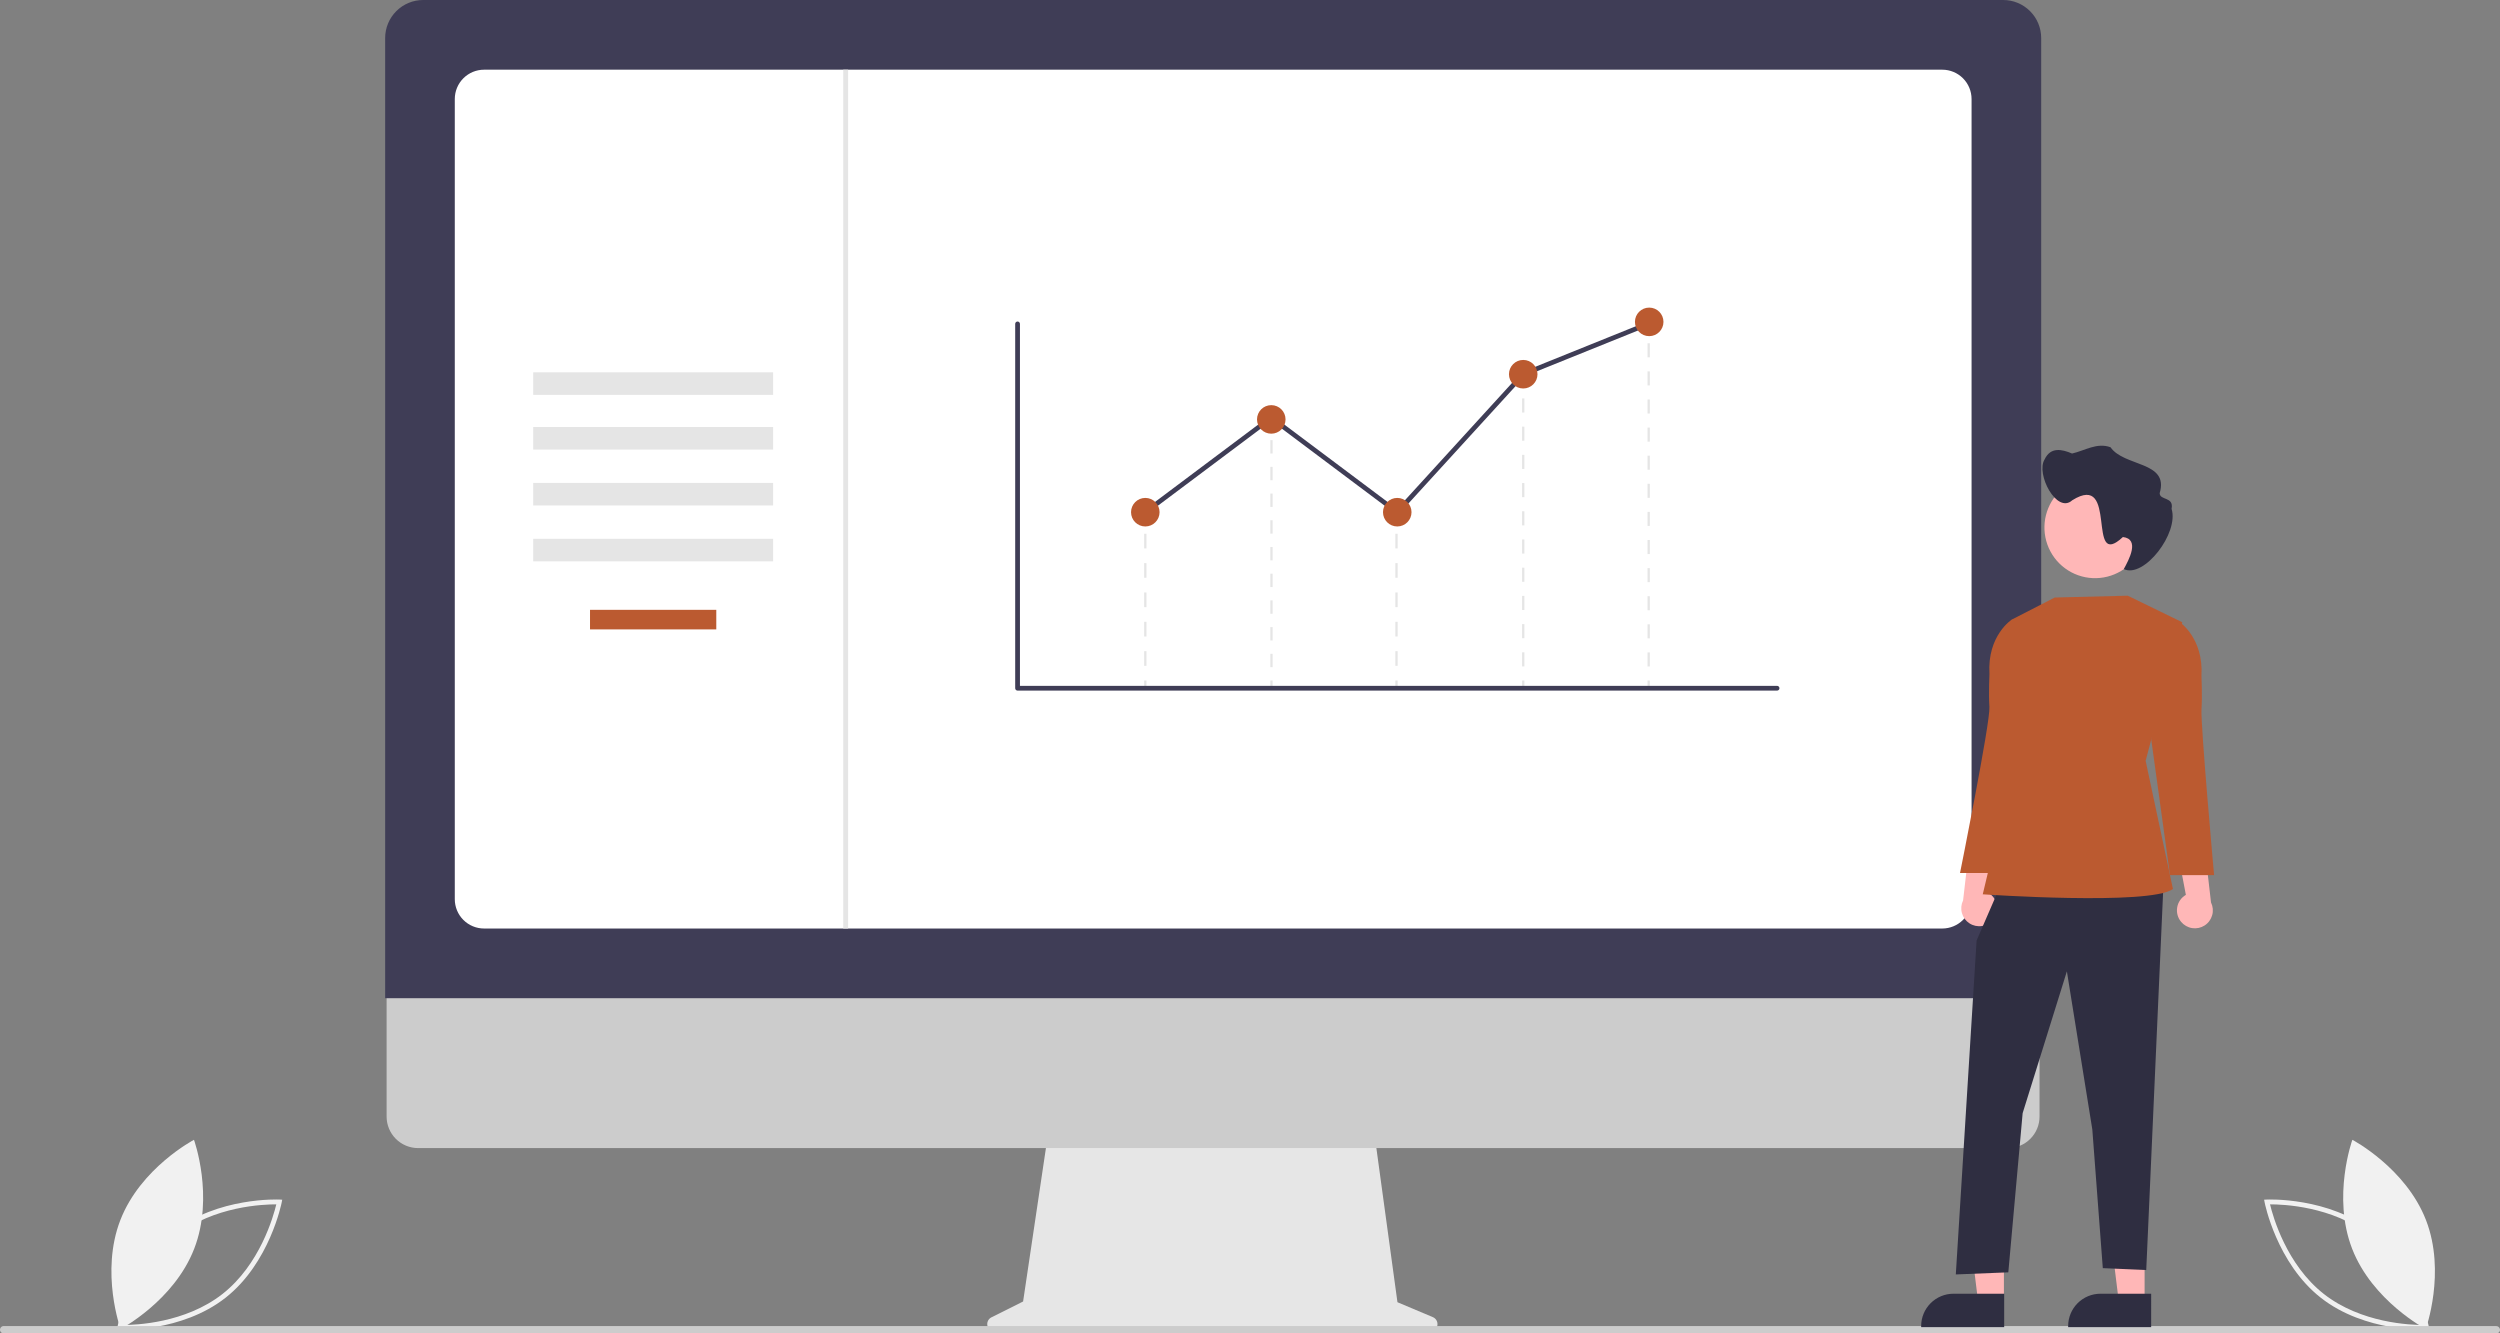 <svg width="1153" height="615" viewBox="0 0 1153 615" fill="none" xmlns="http://www.w3.org/2000/svg">
<rect x="0" y="0" width="1153" height="615" fill="#808080" stroke="none"/>
<g clip-path="url(#clip0)">
<path d="M53.929 613.229L54.169 611.967C54.222 611.689 59.664 584.047 80.068 568.007C100.472 551.966 128.594 553.222 128.875 553.236L130.157 553.302L129.918 554.564C129.865 554.842 124.422 582.483 104.019 598.524C83.615 614.565 55.493 613.309 55.212 613.295L53.929 613.229ZM81.451 569.77C64.2 583.332 57.989 605.506 56.659 611.082C62.389 611.107 85.401 610.31 102.635 596.761C119.867 583.213 126.093 561.028 127.427 555.449C121.694 555.424 98.684 556.222 81.451 569.77Z" fill="#F1F1F1"/>
<path d="M89.565 575.921C80.219 600.017 55.613 612.934 55.613 612.934C55.613 612.934 46.162 586.784 55.509 562.688C64.856 538.592 89.461 525.675 89.461 525.675C89.461 525.675 98.912 551.825 89.565 575.921Z" fill="#F1F1F1"/>
<path d="M1119.16 613.295C1118.87 613.309 1090.75 614.565 1070.35 598.524C1049.95 582.483 1044.5 554.842 1044.45 554.564L1044.21 553.302L1045.49 553.236C1045.77 553.222 1073.9 551.966 1094.3 568.007C1114.7 584.047 1120.15 611.689 1120.2 611.967L1120.44 613.229L1119.16 613.295ZM1046.94 555.449C1048.27 561.028 1054.5 583.213 1071.73 596.761C1088.97 610.31 1111.98 611.107 1117.71 611.082C1116.38 605.506 1110.17 583.332 1092.92 569.77C1075.68 556.222 1052.67 555.424 1046.94 555.449H1046.94Z" fill="#F1F1F1"/>
<path d="M1084.8 575.921C1094.15 600.017 1118.75 612.934 1118.75 612.934C1118.75 612.934 1128.21 586.784 1118.86 562.688C1109.51 538.592 1084.91 525.675 1084.91 525.675C1084.91 525.675 1075.46 551.825 1084.8 575.921Z" fill="#F1F1F1"/>
<path d="M660.845 607.467L644.503 600.581L633.292 518.59H484.005L471.854 600.246L457.234 607.562C456.534 607.912 455.973 608.488 455.642 609.197C455.31 609.906 455.228 610.706 455.408 611.468C455.587 612.23 456.019 612.909 456.632 613.395C457.245 613.88 458.005 614.145 458.787 614.145H659.498C660.299 614.145 661.076 613.867 661.696 613.359C662.317 612.851 662.742 612.144 662.901 611.358C663.06 610.571 662.941 609.754 662.567 609.045C662.192 608.336 661.583 607.779 660.845 607.467Z" fill="#E6E6E6"/>
<path d="M926.138 529.498H192.799C188.951 529.489 185.264 527.954 182.547 525.228C179.829 522.501 178.303 518.808 178.303 514.957V411.459H940.634V514.957C940.634 518.808 939.108 522.501 936.39 525.227C933.672 527.953 929.985 529.489 926.138 529.498Z" fill="#CCCCCC"/>
<path d="M941.4 460.375H177.633V17.529C177.639 12.882 179.486 8.426 182.769 5.14C186.053 1.854 190.505 0.005 195.148 0H923.885C928.529 0.005 932.981 1.854 936.264 5.14C939.548 8.426 941.395 12.882 941.4 17.529V460.375Z" fill="#3F3D56"/>
<path d="M895.784 428.233H223.25C219.67 428.229 216.238 426.804 213.707 424.271C211.175 421.737 209.752 418.302 209.748 414.719V45.655C209.752 42.072 211.175 38.637 213.707 36.104C216.238 33.57 219.67 32.145 223.25 32.141H895.784C899.364 32.145 902.796 33.57 905.327 36.104C907.858 38.637 909.282 42.072 909.286 45.655V414.719C909.282 418.302 907.858 421.737 905.327 424.271C902.796 426.804 899.364 428.229 895.784 428.233Z" fill="white"/>
<path d="M1151.29 615H1.778C1.391 615.008 1.012 614.888 0.701 614.658C0.389 614.429 0.162 614.102 0.055 613.73C-0.012 613.476 -0.02 613.211 0.032 612.954C0.084 612.697 0.194 612.455 0.354 612.247C0.514 612.039 0.719 611.871 0.954 611.755C1.189 611.639 1.447 611.579 1.709 611.579H1151.15C1151.56 611.564 1151.96 611.689 1152.29 611.932C1152.62 612.175 1152.85 612.522 1152.96 612.917C1153.02 613.167 1153.01 613.426 1152.96 613.676C1152.9 613.926 1152.79 614.159 1152.62 614.359C1152.46 614.559 1152.26 614.72 1152.03 614.831C1151.8 614.942 1151.55 615 1151.29 615Z" fill="#CCCCCC"/>
<path d="M356.561 171.716H245.908V182.116H356.561V171.716Z" fill="#E5E5E5"/>
<path d="M356.561 196.938H245.908V207.339H356.561V196.938Z" fill="#E5E5E5"/>
<path d="M356.561 222.718H245.908V233.118H356.561V222.718Z" fill="#E5E5E5"/>
<path d="M356.561 248.497H245.908V258.898H356.561V248.497Z" fill="#E5E5E5"/>
<path d="M330.352 281.255H272.117V290.281H330.352V281.255Z" fill="#BB5A30"/>
<path d="M528.743 236.221H527.685V239.398H528.743V236.221Z" fill="#E5E5E5"/>
<path d="M528.743 307.087H527.685V300.318H528.743V307.087ZM528.743 293.549H527.685V286.78H528.743V293.549ZM528.743 280.011H527.685V273.242H528.743V280.011ZM528.743 266.474H527.685V259.705H528.743V266.474ZM528.743 252.936H527.685V246.167H528.743V252.936Z" fill="#E5E5E5"/>
<path d="M528.743 313.855H527.685V317.032H528.743V313.855Z" fill="#E5E5E5"/>
<path d="M644.6 236.221H643.542V239.398H644.6V236.221Z" fill="#E5E5E5"/>
<path d="M644.6 307.087H643.542V300.318H644.6V307.087ZM644.6 293.549H643.542V286.78H644.6V293.549ZM644.6 280.011H643.542V273.242H644.6V280.011ZM644.6 266.474H643.542V259.705H644.6V266.474ZM644.6 252.936H643.542V246.167H644.6V252.936Z" fill="#E5E5E5"/>
<path d="M644.6 313.855H643.542V317.032H644.6V313.855Z" fill="#E5E5E5"/>
<path d="M703.042 174.073H701.984V177.25H703.042V174.073Z" fill="#E5E5E5"/>
<path d="M703.042 307.351H701.984V300.846H703.042V307.351ZM703.042 294.341H701.984V287.835H703.042V294.341ZM703.042 281.33H701.984V274.826H703.042V281.33ZM703.042 268.321H701.984V261.816H703.042V268.321ZM703.042 255.311H701.984V248.805H703.042V255.311ZM703.042 242.3H701.984V235.795H703.042V242.3ZM703.042 229.29H701.984V222.785H703.042V229.29ZM703.042 216.28H701.984V209.776H703.042V216.28ZM703.042 203.27H701.984V196.765H703.042V203.27ZM703.042 190.26H701.984V183.755H703.042V190.26Z" fill="#E5E5E5"/>
<path d="M703.042 313.855H701.984V317.032H703.042V313.855Z" fill="#E5E5E5"/>
<path d="M760.901 148.659H759.843V151.835H760.901V148.659Z" fill="#E5E5E5"/>
<path d="M760.901 307.375H759.843V300.894H760.901V307.375ZM760.901 294.413H759.843V287.932H760.901V294.413ZM760.901 281.452H759.843V274.971H760.901V281.452ZM760.901 268.49H759.843V262.009H760.901V268.49ZM760.901 255.528H759.843V249.048H760.901V255.528ZM760.901 242.567H759.843V236.086H760.901V242.567ZM760.901 229.605H759.843V223.124H760.901V229.605ZM760.901 216.644H759.843V210.163H760.901V216.644ZM760.901 203.682H759.843V197.201H760.901V203.682ZM760.901 190.721H759.843V184.24H760.901V190.721ZM760.901 177.759H759.843V171.278H760.901V177.759ZM760.901 164.797H759.843V158.316H760.901V164.797Z" fill="#E5E5E5"/>
<path d="M760.901 313.855H759.843V317.032H760.901V313.855Z" fill="#E5E5E5"/>
<path d="M586.936 193.664H585.878V196.841H586.936V193.664Z" fill="#E5E5E5"/>
<path d="M586.936 307.697H585.878V301.538H586.936V307.697ZM586.936 295.38H585.878V289.221H586.936V295.38ZM586.936 283.062H585.878V276.904H586.936V283.062ZM586.936 270.745H585.878V264.586H586.936V270.745ZM586.936 258.428H585.878V252.269H586.936V258.428ZM586.936 246.11H585.878V239.952H586.936V246.11ZM586.936 233.793H585.878V227.634H586.936V233.793ZM586.936 221.476H585.878V215.317H586.936V221.476ZM586.936 209.158H585.878V203H586.936V209.158Z" fill="#E5E5E5"/>
<path d="M586.936 313.855H585.878V317.032H586.936V313.855Z" fill="#E5E5E5"/>
<path d="M819.585 318.507H469.304C469.013 318.507 468.734 318.392 468.528 318.186C468.323 317.98 468.207 317.701 468.207 317.41V149.378C468.207 149.087 468.323 148.808 468.528 148.602C468.734 148.397 469.013 148.281 469.304 148.281C469.594 148.281 469.873 148.397 470.079 148.602C470.284 148.808 470.4 149.087 470.4 149.378V316.313H819.585C819.876 316.313 820.155 316.429 820.36 316.634C820.566 316.84 820.681 317.119 820.681 317.41C820.681 317.701 820.566 317.98 820.36 318.186C820.155 318.392 819.876 318.507 819.585 318.507V318.507Z" fill="#3F3D56"/>
<path d="M644.552 237.696L586.313 194.038L528.871 237.099L527.556 235.343L586.313 191.296L644.275 234.747L701.872 171.663L702.104 171.568L760.203 148.139L761.022 150.176L703.154 173.511L644.552 237.696Z" fill="#3F3D56"/>
<path d="M528.214 242.804C531.846 242.804 534.791 239.857 534.791 236.221C534.791 232.586 531.846 229.638 528.214 229.638C524.581 229.638 521.636 232.586 521.636 236.221C521.636 239.857 524.581 242.804 528.214 242.804Z" fill="#BB5A30"/>
<path d="M586.313 200.015C589.946 200.015 592.891 197.068 592.891 193.433C592.891 189.797 589.946 186.85 586.313 186.85C582.681 186.85 579.736 189.797 579.736 193.433C579.736 197.068 582.681 200.015 586.313 200.015Z" fill="#BB5A30"/>
<path d="M644.413 242.804C648.046 242.804 650.991 239.857 650.991 236.221C650.991 232.586 648.046 229.638 644.413 229.638C640.781 229.638 637.836 232.586 637.836 236.221C637.836 239.857 640.781 242.804 644.413 242.804Z" fill="#BB5A30"/>
<path d="M702.513 179.17C706.145 179.17 709.09 176.222 709.09 172.587C709.09 168.951 706.145 166.004 702.513 166.004C698.88 166.004 695.936 168.951 695.936 172.587C695.936 176.222 698.88 179.17 702.513 179.17Z" fill="#BB5A30"/>
<path d="M760.613 155.032C764.245 155.032 767.19 152.085 767.19 148.449C767.19 144.814 764.245 141.866 760.613 141.866C756.98 141.866 754.035 144.814 754.035 148.449C754.035 152.085 756.98 155.032 760.613 155.032Z" fill="#BB5A30"/>
<path d="M391.145 32.141H388.905V428.233H391.145V32.141Z" fill="#E5E5E5"/>
<path d="M919.174 424.179C919.947 423.258 920.509 422.178 920.821 421.015C921.132 419.852 921.185 418.636 920.975 417.45C920.766 416.265 920.3 415.14 919.609 414.155C918.918 413.17 918.02 412.348 916.978 411.748L922.445 383.006L908.423 388.855L905.381 415.251C904.489 417.071 904.295 419.154 904.836 421.107C905.377 423.06 906.615 424.747 908.315 425.847C910.015 426.948 912.06 427.386 914.061 427.078C916.062 426.771 917.881 425.739 919.174 424.179Z" fill="#FFB7B7"/>
<path d="M989.09 600.543H977.217L971.568 554.708L989.092 554.709L989.09 600.543Z" fill="#FFB7B7"/>
<path d="M992.117 612.063L953.833 612.061V611.577C953.834 607.621 955.404 603.828 958.198 601.031C960.993 598.235 964.783 596.663 968.734 596.663H968.735L992.118 596.664L992.117 612.063Z" fill="#2F2E41"/>
<path d="M924.203 600.543H912.33L906.681 554.708L924.205 554.709L924.203 600.543Z" fill="#FFB7B7"/>
<path d="M924.325 612.063L886.041 612.061V611.577C886.042 607.621 887.612 603.828 890.406 601.031C893.201 598.235 896.991 596.663 900.942 596.663H900.943L924.326 596.664L924.325 612.063Z" fill="#2F2E41"/>
<path d="M923.23 406.958L911.609 433.754L902.021 587.773L926.233 586.803L932.846 513.382L953.244 447.988L964.972 520.892L969.814 584.864L989.848 585.733L997.83 406.958H923.23Z" fill="#2F2E41"/>
<path d="M981.322 274.733L947.639 275.576L927.864 285.737L926.779 360.698L914.445 412.453C914.445 412.453 991.506 417.761 1002.16 410.007L989.569 350.881L1006.46 286.983L981.322 274.733Z" fill="#BB5A30"/>
<path d="M931.462 286.909L927.864 285.737C927.864 285.737 916.451 293.068 917.536 310.792C917.536 310.792 917.109 319.963 917.517 326.067C917.986 333.068 903.959 402.64 903.959 402.64H924.296L933.012 339.637L931.462 286.909Z" fill="#BB5A30"/>
<path d="M1005.93 425.149C1005.15 424.227 1004.59 423.147 1004.28 421.984C1003.97 420.822 1003.92 419.605 1004.13 418.42C1004.33 417.234 1004.8 416.109 1005.49 415.124C1006.18 414.139 1007.08 413.317 1008.12 412.717L1002.66 383.975L1016.68 389.824L1019.72 416.221C1020.61 418.04 1020.81 420.124 1020.26 422.077C1019.72 424.029 1018.49 425.716 1016.79 426.816C1015.09 427.917 1013.04 428.355 1011.04 428.047C1009.04 427.74 1007.22 426.709 1005.93 425.149Z" fill="#FFB7B7"/>
<path d="M1001.39 287.878L1004.98 286.706C1004.98 286.706 1016.4 294.037 1015.31 311.761C1015.31 311.761 1015.74 320.933 1015.33 327.036C1014.86 334.038 1021.14 403.609 1021.14 403.609H1000.8L992.088 340.606L1001.39 287.878Z" fill="#BB5A30"/>
<path d="M989.59 243.284C989.59 247.906 988.221 252.424 985.655 256.267C983.09 260.11 979.443 263.105 975.176 264.874C970.91 266.643 966.215 267.106 961.686 266.204C957.156 265.302 952.996 263.077 949.73 259.808C946.465 256.54 944.241 252.376 943.34 247.843C942.439 243.31 942.901 238.611 944.669 234.341C946.436 230.07 949.429 226.421 953.269 223.853C957.108 221.285 961.623 219.914 966.241 219.914C969.3 219.907 972.33 220.502 975.158 221.667C977.987 222.831 980.559 224.542 982.727 226.701C984.896 228.86 986.618 231.426 987.795 234.251C988.973 237.076 989.583 240.106 989.59 243.167C989.59 243.206 989.59 243.245 989.59 243.284Z" fill="#FFB7B7"/>
<path d="M942.969 211.894C945.704 206.008 950.997 207.172 955.627 209.167C961.489 207.866 967.065 203.969 973.381 206.273C979.603 215.331 1000.49 212.666 996.048 227.411C996.042 230.944 1002.69 228.887 1001.53 234.674C1005.05 245.81 988.817 266.9 979.497 262.459C981.802 258.231 987.068 248.628 979.082 247.675C961.902 263.674 977.309 217.211 955.723 230.723C948.576 237.269 938.792 218.442 942.969 211.894Z" fill="#2F2E41"/>
</g>
<defs>
<clipPath id="clip0">
<rect width="1153" height="615" fill="white"/>
</clipPath>
</defs>
</svg>
